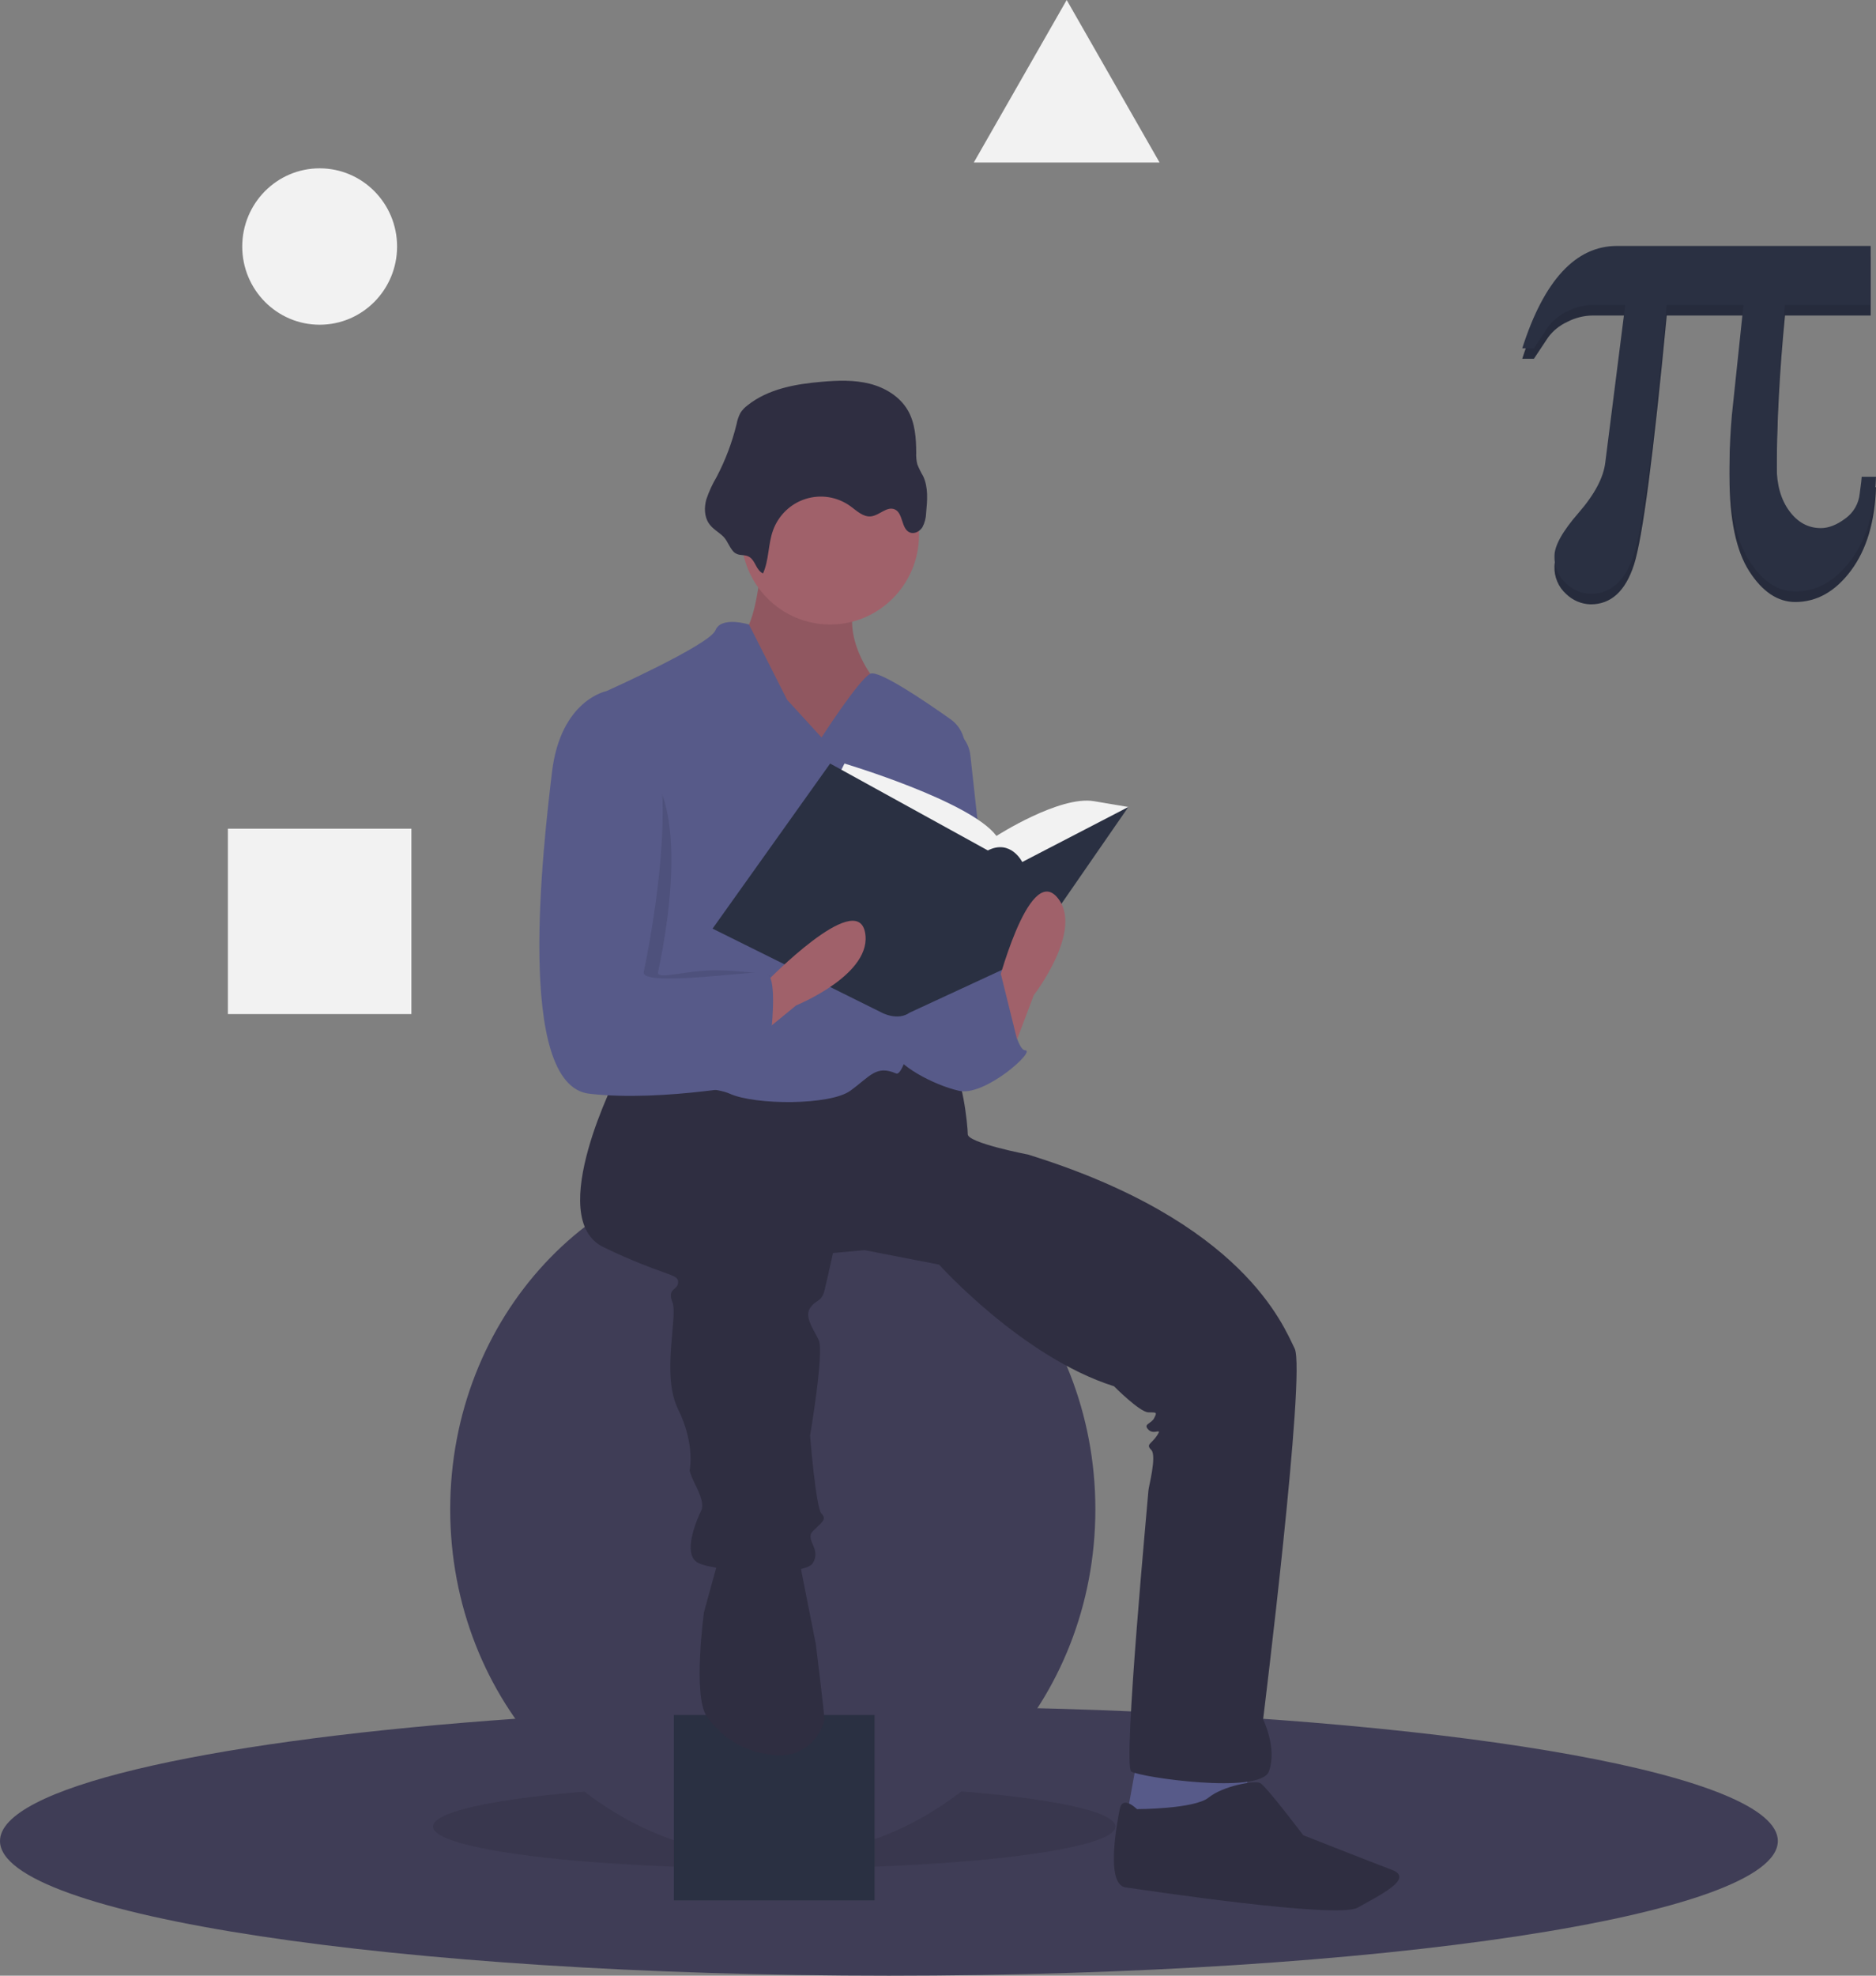 <svg width="95" height="100" viewBox="0 0 95 100" fill="none" xmlns="http://www.w3.org/2000/svg">
<rect x="0" y="0" width="95" height="100" fill="#808080" stroke="none"/>
<path d="M90.029 93.183C90.029 96.948 69.875 100 45.014 100C20.153 100 0 96.948 0 93.183C0 90.518 10.102 88.209 24.825 87.089C30.896 86.625 37.755 86.366 45.014 86.366C47.998 86.366 50.914 86.41 53.734 86.493C74.422 87.109 90.029 89.87 90.029 93.183Z" fill="#3F3D56"/>
<path opacity="0.1" d="M39.206 94.576C48.75 94.576 56.486 93.624 56.486 92.45C56.486 91.276 48.75 90.324 39.206 90.324C29.663 90.324 21.927 91.276 21.927 92.45C21.927 93.624 29.663 94.576 39.206 94.576Z" fill="black"/>
<path d="M39.134 93.989C48.156 93.989 55.469 86.113 55.469 76.397C55.469 66.681 48.156 58.804 39.134 58.804C30.112 58.804 22.798 66.681 22.798 76.397C22.798 86.113 30.112 93.989 39.134 93.989Z" fill="#3F3D56"/>
<path d="M44.288 86.806H34.124V96.188H44.288V86.806Z" fill="#2A3042"/>
<path d="M57.575 89.078L56.994 92.303L60.77 92.89L63.238 91.424L63.093 89.078H57.575Z" fill="#575A89"/>
<path d="M38.553 28.531C38.553 28.531 38.262 31.903 37.536 32.049C36.81 32.196 39.133 38.06 39.133 38.06H42.618L45.377 37.327L44.07 34.102C44.07 34.102 42.328 31.756 43.635 29.85C44.942 27.945 38.553 28.531 38.553 28.531Z" fill="#A0616A"/>
<path opacity="0.1" d="M38.553 28.531C38.553 28.531 38.262 31.903 37.536 32.049C36.81 32.196 39.133 38.06 39.133 38.06H42.618L45.377 37.327L44.07 34.102C44.07 34.102 42.328 31.756 43.635 29.85C44.942 27.945 38.553 28.531 38.553 28.531Z" fill="black"/>
<path d="M31.293 54.333C31.293 54.333 27.517 61.663 30.567 63.129C33.616 64.595 34.342 64.449 34.342 64.888C34.342 65.328 33.761 65.182 34.052 65.915C34.342 66.648 33.471 69.58 34.342 71.339C35.213 73.098 34.923 74.418 34.923 74.418C34.923 74.418 34.923 74.564 35.213 75.151C35.504 75.737 35.649 76.177 35.504 76.47C35.358 76.763 34.487 78.669 35.358 79.109C36.23 79.549 40.731 79.842 41.167 79.109C41.602 78.376 40.731 77.936 41.167 77.496C41.602 77.057 41.893 76.91 41.602 76.617C41.312 76.324 41.022 72.659 41.022 72.659C41.022 72.659 41.748 68.407 41.457 67.821C41.167 67.234 40.731 66.648 41.022 66.208C41.312 65.768 41.602 65.915 41.748 65.328C41.893 64.742 42.183 63.422 42.183 63.422L43.781 63.276L47.556 64.009C47.556 64.009 51.767 68.7 56.413 70.166C56.413 70.166 57.72 71.486 58.156 71.486C58.592 71.486 58.592 71.486 58.446 71.779C58.301 72.072 57.866 72.072 58.156 72.365C58.446 72.659 58.882 72.219 58.592 72.659C58.301 73.098 58.011 73.098 58.301 73.391C58.592 73.685 58.156 75.297 58.156 75.444C58.156 75.591 56.849 89.371 57.285 89.665C57.72 89.958 63.819 90.837 64.255 89.665C64.69 88.492 63.964 87.026 63.964 87.026C63.964 87.026 66.142 69.433 65.562 68.26C64.981 67.088 62.948 61.81 52.057 58.438C52.057 58.438 49.008 57.852 49.008 57.412C49.008 56.972 48.718 54.187 48.137 54.04C47.556 53.893 44.216 53.747 44.216 53.747L40.005 55.066L34.197 54.04L31.293 54.333Z" fill="#2F2E41"/>
<path d="M36.375 78.963L35.649 81.601C35.649 81.601 35.068 85.853 35.794 86.879C36.364 87.685 37.382 88.672 39.271 88.845C39.8 88.894 40.33 88.76 40.773 88.463C41.216 88.167 41.546 87.727 41.707 87.215C41.729 87.154 41.742 87.09 41.747 87.026C41.747 86.732 41.312 83.214 41.312 83.214L40.586 79.549L40.441 78.523L36.375 78.963Z" fill="#2F2E41"/>
<path d="M57.574 91.57C57.574 91.57 56.848 90.837 56.703 91.57C56.558 92.303 55.977 95.382 56.993 95.529C58.01 95.675 67.739 97.141 68.755 96.555C69.772 95.968 71.659 95.089 70.498 94.649C69.336 94.209 65.996 92.89 65.996 92.89C65.996 92.89 64.109 90.397 63.818 90.251C63.528 90.104 61.931 90.397 61.205 90.984C60.478 91.57 57.574 91.57 57.574 91.57Z" fill="#2F2E41"/>
<path d="M42.038 31.61C44.524 31.61 46.539 29.575 46.539 27.065C46.539 24.555 44.524 22.52 42.038 22.52C39.551 22.52 37.536 24.555 37.536 27.065C37.536 29.575 39.551 31.61 42.038 31.61Z" fill="#A0616A"/>
<path d="M41.602 37.327L39.859 35.421L37.928 31.61C37.928 31.61 36.519 31.17 36.229 31.903C35.938 32.636 30.711 34.981 30.711 34.981C30.711 34.981 32.018 47.296 31.437 48.469C30.856 49.642 29.84 54.333 30.711 54.773C31.582 55.213 35.648 54.773 36.955 55.359C38.262 55.946 42.037 55.946 43.054 55.213C44.07 54.48 44.36 53.893 45.377 54.333C46.242 54.708 48.265 41.907 48.848 38.092C48.897 37.772 48.856 37.444 48.73 37.146C48.604 36.848 48.398 36.591 48.135 36.405C46.832 35.482 44.485 33.892 44.07 34.102C43.489 34.395 41.602 37.327 41.602 37.327Z" fill="#575A89"/>
<path d="M47.846 36.741C48.187 36.827 48.494 37.016 48.725 37.283C48.957 37.55 49.101 37.883 49.14 38.236L50.315 48.909C50.315 48.909 47.411 55.213 45.959 50.961C44.507 46.71 47.846 36.741 47.846 36.741Z" fill="#575A89"/>
<path d="M47.555 49.935L50.75 49.055C50.75 49.055 51.331 53.16 51.911 53.16C52.492 53.16 49.879 55.506 48.572 55.213C47.265 54.919 45.377 53.893 45.232 53.16C45.087 52.427 46.539 49.349 46.539 49.349L47.555 49.935Z" fill="#575A89"/>
<path d="M38.639 29.025C38.945 28.344 38.892 27.549 39.145 26.846C39.281 26.469 39.501 26.13 39.788 25.853C40.075 25.576 40.421 25.371 40.8 25.252C41.179 25.133 41.58 25.104 41.972 25.167C42.364 25.231 42.736 25.385 43.059 25.617C43.384 25.852 43.711 26.181 44.108 26.136C44.536 26.088 44.918 25.606 45.311 25.783C45.747 25.978 45.629 26.767 46.071 26.95C46.304 27.046 46.578 26.898 46.712 26.683C46.83 26.458 46.894 26.208 46.899 25.954C46.96 25.329 47.015 24.667 46.747 24.1C46.634 23.908 46.535 23.708 46.452 23.5C46.405 23.307 46.386 23.108 46.396 22.909C46.394 22.174 46.34 21.407 45.974 20.772C45.568 20.068 44.816 19.617 44.032 19.42C43.248 19.224 42.427 19.254 41.622 19.323C40.291 19.436 38.904 19.68 37.856 20.515C37.713 20.62 37.59 20.75 37.494 20.899C37.402 21.076 37.337 21.266 37.301 21.462C37.074 22.394 36.734 23.294 36.289 24.142C36.075 24.501 35.9 24.883 35.767 25.28C35.656 25.684 35.663 26.145 35.896 26.491C36.085 26.774 36.388 26.925 36.626 27.156C36.862 27.385 36.972 27.825 37.234 27.998C37.462 28.149 37.735 28.043 37.967 28.203C38.266 28.409 38.288 28.86 38.639 29.025Z" fill="#2F2E41"/>
<path d="M42.328 39.526L42.764 38.647C42.764 38.647 49.153 40.552 50.46 42.312C50.46 42.312 53.654 40.259 55.397 40.552L57.139 40.846L51.767 45.684L44.942 45.097L42.328 39.526Z" fill="#F2F2F2"/>
<path d="M42.038 38.647L36.084 47.003L44.651 51.254C44.651 51.254 45.452 51.694 46.068 51.254L51.766 48.616L57.139 40.846L51.766 43.631C51.766 43.631 51.186 42.458 50.024 43.045L42.038 38.647Z" fill="#2A3042"/>
<path d="M51.186 53.453L52.348 50.375C52.348 50.375 54.961 47.003 53.509 45.39C52.057 43.778 50.46 50.082 50.46 50.082L51.186 53.453Z" fill="#A0616A"/>
<path d="M37.782 52.962L40.317 50.888C40.317 50.888 44.254 49.295 43.799 47.164C43.344 45.034 38.83 49.678 38.83 49.678L37.782 52.962Z" fill="#A0616A"/>
<path opacity="0.1" d="M31.51 38.133H31.365C31.365 38.133 29.114 35.421 28.679 39.086C28.243 42.752 26.791 54.919 30.566 55.359C34.342 55.799 37.028 53.527 37.028 53.527C37.028 53.527 39.787 49.275 38.771 49.275C38.279 49.275 36.941 49.052 35.721 49.129C34.42 49.21 33.25 49.58 33.325 49.202C33.471 48.469 35.576 39.16 31.51 38.133Z" fill="black"/>
<path d="M31.292 35.275L30.711 34.981C30.711 34.981 28.388 35.421 27.952 39.086C27.517 42.752 26.064 54.919 29.84 55.359C33.615 55.799 38.697 54.773 38.697 54.773C38.697 54.773 39.714 49.202 38.697 49.202C37.681 49.202 32.454 49.935 32.599 49.202C32.744 48.469 35.358 36.301 31.292 35.275Z" fill="#575A89"/>
<path d="M49.08 51.768L50.681 49.29L51.694 53.38L49.08 54.553V51.768Z" fill="#575A89"/>
<path d="M16.187 16.436C18.352 16.436 20.108 14.664 20.108 12.478C20.108 10.292 18.352 8.52 16.187 8.52C14.022 8.52 12.267 10.292 12.267 12.478C12.267 14.664 14.022 16.436 16.187 16.436Z" fill="#F2F2F2"/>
<path d="M20.833 41.945H11.54V51.328H20.833V41.945Z" fill="#F2F2F2"/>
<path d="M54.017 0L56.369 4.113L58.721 8.226H54.017H49.312L51.665 4.113L54.017 0Z" fill="#F2F2F2"/>
<path d="M94.999 24.663C94.943 26.418 94.52 27.824 93.73 28.883C92.939 29.941 92 30.47 90.912 30.47C90.026 30.47 89.25 29.953 88.583 28.917C87.916 27.881 87.582 26.287 87.582 24.137C87.582 23.661 87.593 23.208 87.616 22.778C87.638 22.348 87.666 21.94 87.7 21.555L88.289 15.969H84.403C83.731 23.033 83.178 27.235 82.747 28.577C82.315 29.919 81.583 30.589 80.552 30.589C80.086 30.578 79.642 30.39 79.307 30.063C79.113 29.889 78.96 29.674 78.858 29.433C78.756 29.193 78.708 28.932 78.718 28.67C78.718 28.15 79.125 27.422 79.938 26.488C80.751 25.554 81.202 24.703 81.292 23.933L82.301 15.969H80.669C80.21 15.971 79.757 16.085 79.349 16.3C78.974 16.474 78.647 16.739 78.399 17.072L77.676 18.159H77.087C77.636 16.439 78.312 15.145 79.114 14.279C79.915 13.413 80.838 12.98 81.88 12.98H94.731V15.969H90.391C90.257 17.327 90.153 18.686 90.08 20.044C90.007 21.402 89.97 22.767 89.971 24.137C89.971 25.065 90.184 25.818 90.61 26.395C91.036 26.972 91.568 27.261 92.208 27.261C92.6 27.261 93.012 27.1 93.444 26.777C93.649 26.632 93.82 26.444 93.947 26.225C94.073 26.007 94.151 25.764 94.175 25.512C94.209 25.263 94.234 25.068 94.251 24.926C94.268 24.785 94.276 24.697 94.276 24.663L94.999 24.663Z" fill="#2A3042"/>
<path opacity="0.1" d="M94.999 24.663C94.943 26.418 94.52 27.824 93.73 28.883C92.939 29.941 92 30.47 90.912 30.47C90.026 30.47 89.25 29.953 88.583 28.917C87.916 27.881 87.582 26.287 87.582 24.137C87.582 23.661 87.593 23.208 87.616 22.778C87.638 22.348 87.666 21.94 87.7 21.555L88.289 15.969H84.403C83.731 23.033 83.178 27.235 82.747 28.577C82.315 29.919 81.583 30.589 80.552 30.589C80.086 30.578 79.642 30.39 79.307 30.063C79.113 29.889 78.96 29.674 78.858 29.433C78.756 29.193 78.708 28.932 78.718 28.67C78.718 28.15 79.125 27.422 79.938 26.488C80.751 25.554 81.202 24.703 81.292 23.933L82.301 15.969H80.669C80.21 15.971 79.757 16.085 79.349 16.3C78.974 16.474 78.647 16.739 78.399 17.072L77.676 18.159H77.087C77.636 16.439 78.312 15.145 79.114 14.279C79.915 13.413 80.838 12.98 81.88 12.98H94.731V15.969H90.391C90.257 17.327 90.153 18.686 90.08 20.044C90.007 21.402 89.97 22.767 89.971 24.137C89.971 25.065 90.184 25.818 90.61 26.395C91.036 26.972 91.568 27.261 92.208 27.261C92.6 27.261 93.012 27.1 93.444 26.777C93.649 26.632 93.82 26.444 93.947 26.225C94.073 26.007 94.151 25.764 94.175 25.512C94.209 25.263 94.234 25.068 94.251 24.926C94.268 24.785 94.276 24.697 94.276 24.663L94.999 24.663Z" fill="black"/>
<path d="M94.999 24.132C94.943 25.887 94.52 27.294 93.73 28.352C92.939 29.41 92 29.94 90.912 29.94C90.026 29.94 89.25 29.422 88.583 28.386C87.916 27.35 87.582 25.757 87.582 23.606C87.582 23.131 87.593 22.678 87.616 22.247C87.638 21.817 87.666 21.41 87.7 21.025L88.289 15.438H84.403C83.731 22.502 83.178 26.705 82.747 28.047C82.315 29.388 81.583 30.059 80.552 30.059C80.086 30.047 79.642 29.859 79.307 29.532C79.113 29.359 78.96 29.144 78.858 28.903C78.756 28.662 78.708 28.401 78.718 28.14C78.718 27.619 79.125 26.892 79.938 25.958C80.751 25.024 81.202 24.172 81.292 23.402L82.301 15.438H80.669C80.21 15.441 79.757 15.554 79.349 15.769C78.974 15.943 78.647 16.209 78.399 16.542L77.676 17.629H77.087C77.636 15.908 78.312 14.615 79.114 13.748C79.915 12.882 80.838 12.449 81.88 12.449H94.731V15.438H90.391C90.257 16.797 90.153 18.155 90.08 19.514C90.007 20.872 89.97 22.236 89.971 23.606C89.971 24.534 90.184 25.287 90.61 25.864C91.036 26.442 91.568 26.73 92.208 26.73C92.6 26.73 93.012 26.569 93.444 26.247C93.649 26.101 93.82 25.913 93.947 25.695C94.073 25.476 94.151 25.233 94.175 24.981C94.209 24.733 94.234 24.537 94.251 24.396C94.268 24.254 94.276 24.166 94.276 24.132H94.999Z" fill="#2A3042"/>
</svg>

